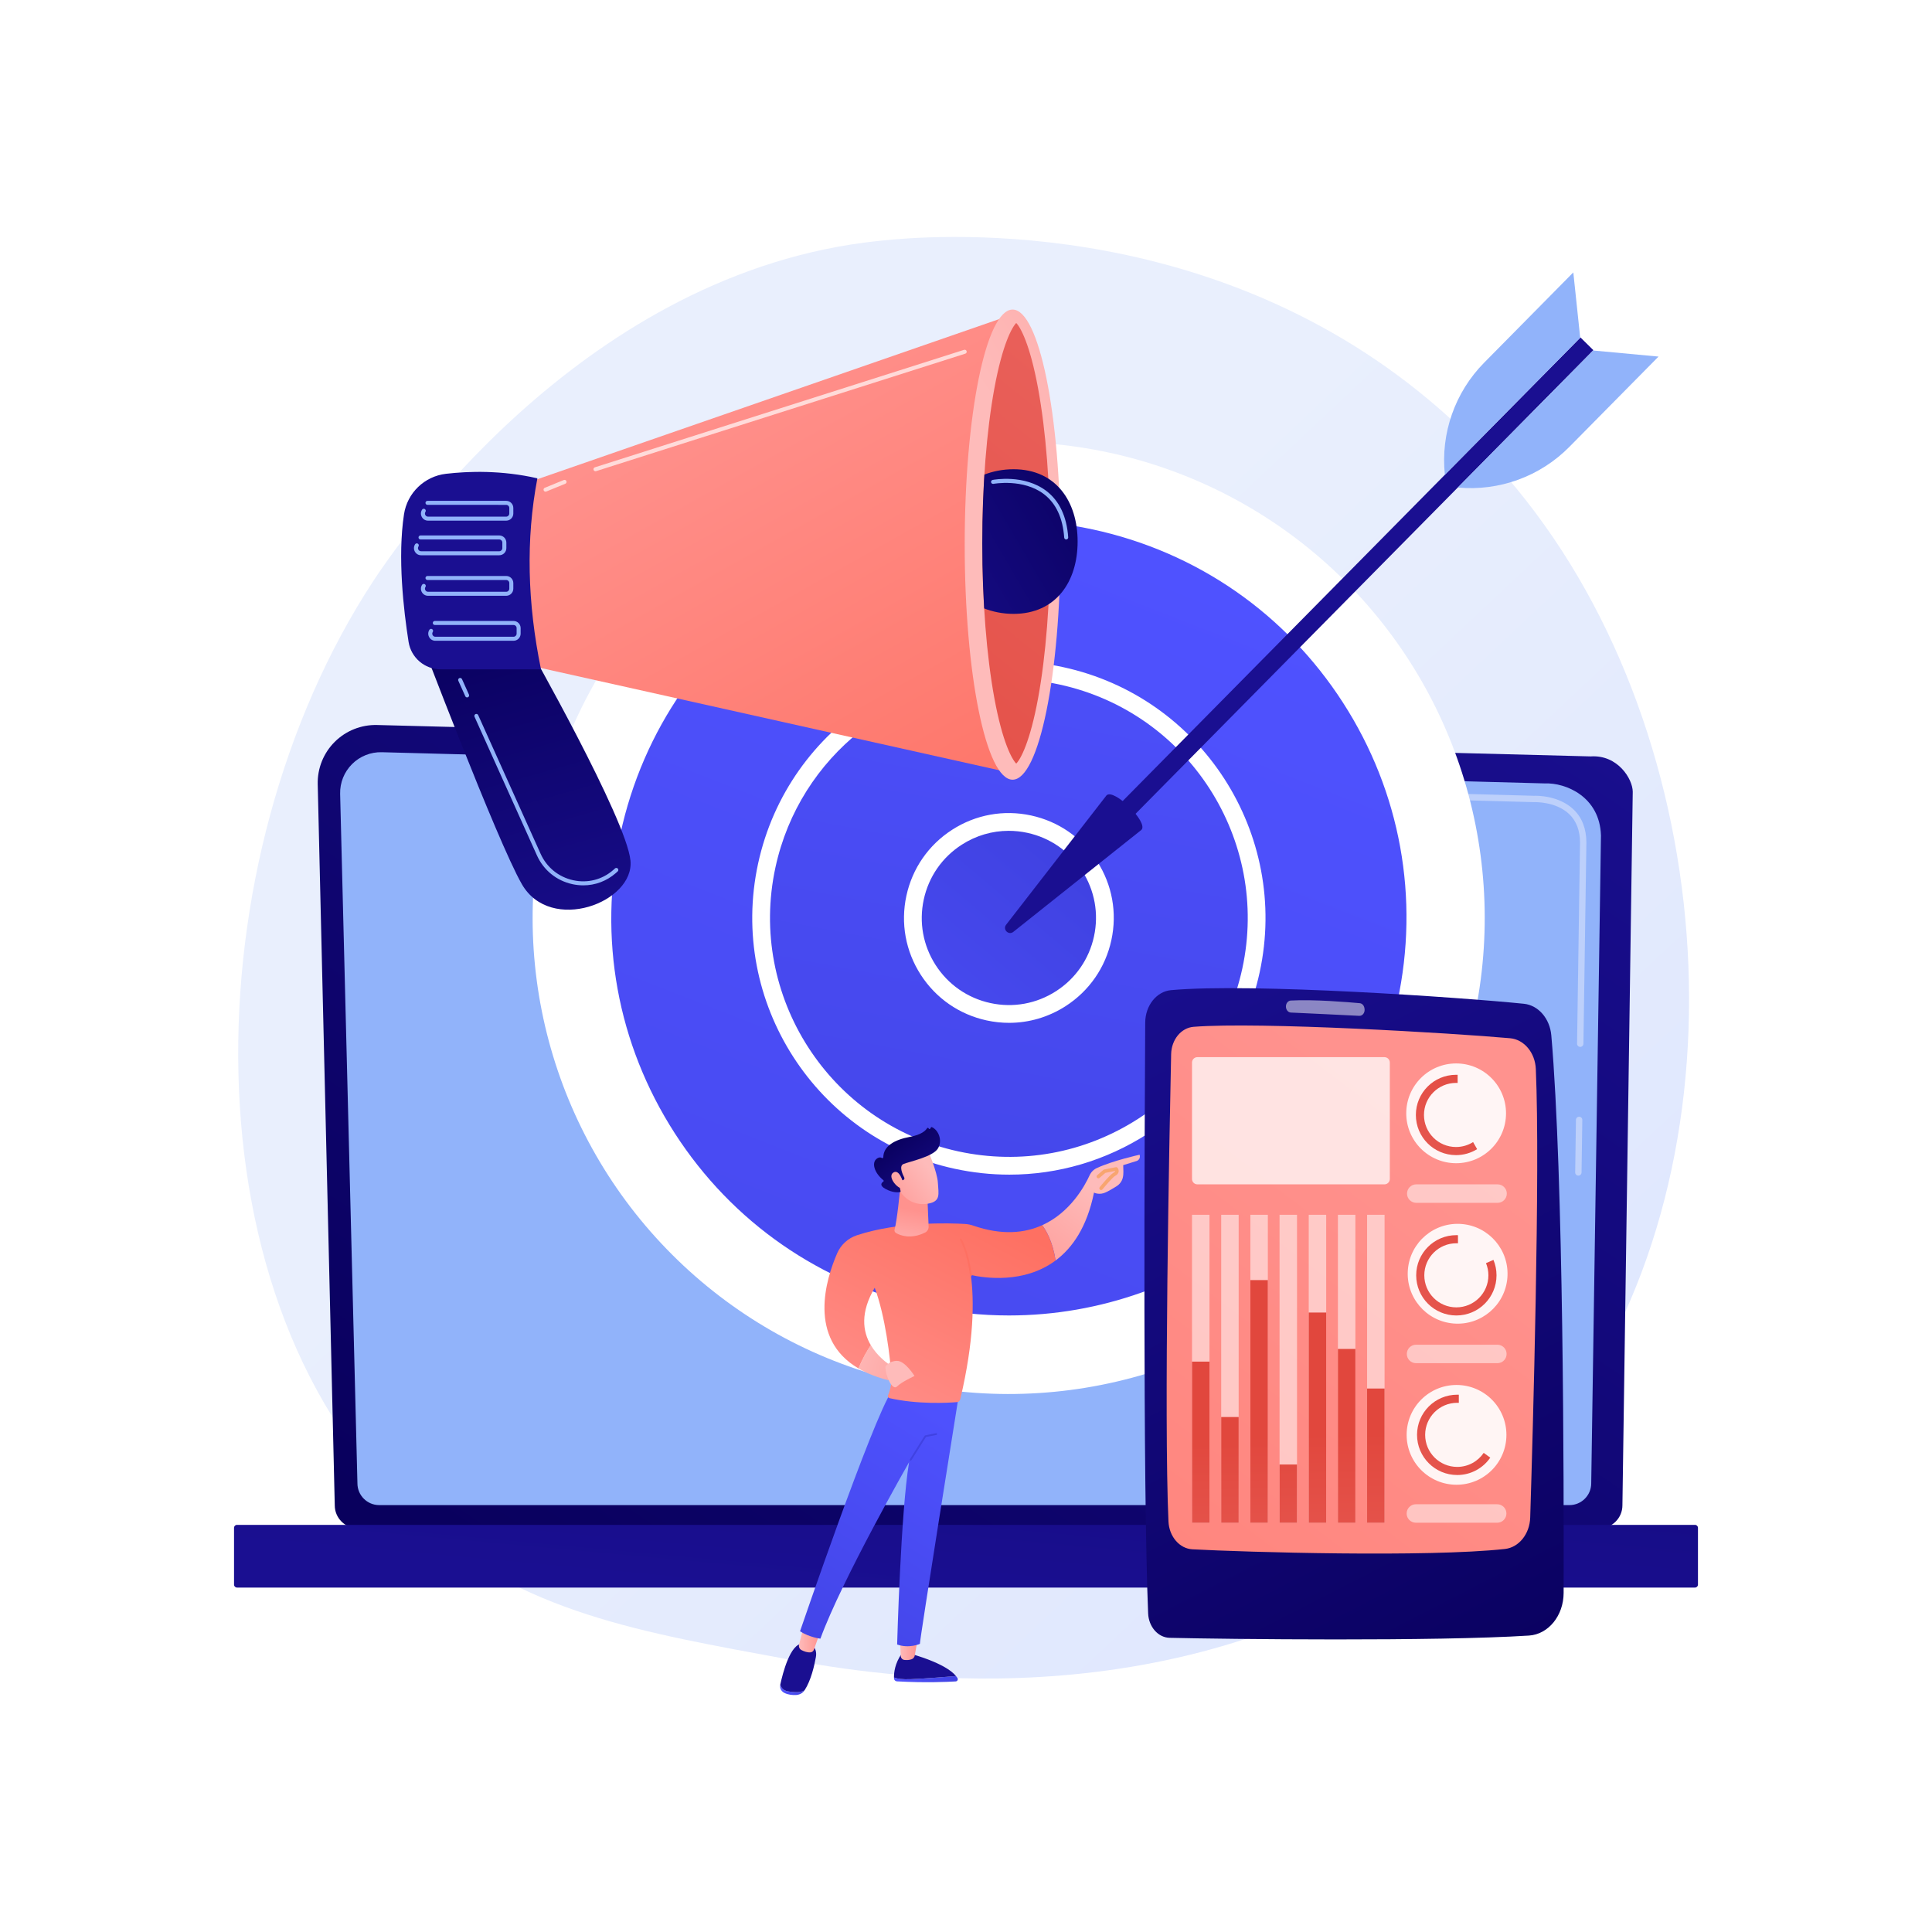 <?xml version="1.0" encoding="utf-8"?>
<!-- Generator: Adobe Illustrator 27.5.0, SVG Export Plug-In . SVG Version: 6.00 Build 0)  -->
<svg version="1.1" xmlns="http://www.w3.org/2000/svg" xmlns:xlink="http://www.w3.org/1999/xlink" x="0px" y="0px"
	 viewBox="0 0 3710 3710" style="enable-background:new 0 0 3710 3710;" xml:space="preserve">
<g id="Background">
	<g>
		<g>
			<rect style="fill:#FFFFFF;" width="3710" height="3710"/>
		</g>
	</g>
</g>
<g id="Illustration">
	<g>
		<linearGradient id="SVGID_1_" gradientUnits="userSpaceOnUse" x1="3498.106" y1="3674.788" x2="1533.655" y2="1583.598">
			<stop  offset="0" style="stop-color:#DAE3FE"/>
			<stop  offset="1" style="stop-color:#E9EFFD"/>
		</linearGradient>
		<path style="fill:url(#SVGID_1_);" d="M2908.281,2835.811c-72.52,74.751-137.407,118.692-187.088,151.864
			c-484.524,323.521-1038.388,230.275-1209.629,198.403c-276.276-51.421-509.491-87.696-709.865-268.725
			c-455.309-411.354-433.164-1269.469-85.252-1801.034c41.252-63.028,388.637-577.961,943.7-650.519
			c13.576-1.775,23.705-2.785,32.578-3.725c85.867-9.091,617.967-57.074,1051.841,306.426
			c62.107,52.033,162.055,145.888,254.74,289.032C3338.203,1580.931,3339.276,2391.558,2908.281,2835.811z"/>
		<g>
			
				<linearGradient id="SVGID_00000139255082912237324340000015934430067914308481_" gradientUnits="userSpaceOnUse" x1="1180.78" y1="3206.749" x2="2695.041" y2="942.174">
				<stop  offset="0" style="stop-color:#09005D"/>
				<stop  offset="1" style="stop-color:#1A0F91"/>
			</linearGradient>
			<path style="fill:url(#SVGID_00000139255082912237324340000015934430067914308481_);" d="M642.849,2890.78
				c0,24.229,19.843,44.052,44.095,44.052h2384.455c24.252,0,44.095-19.823,44.095-44.052l19.841-1370.281
				c0-24.228-28.545-71.529-80.86-67.975l-2330.352-60.297c-30.429-0.787-59.851,10.925-81.399,32.403
				c-21.548,21.478-33.339,50.844-32.619,81.245L642.849,2890.78z"/>
			<path style="fill:#91B3FA;" d="M686.381,2848.517c0,22.943,18.772,41.716,41.716,41.716h2285.798
				c22.944,0,41.716-18.773,41.716-41.716l18.723-1243.953c-2.205-74.858-67.834-101.763-107.618-100.174l-2233.431-59.919
				c-21.378-0.573-42.047,7.663-57.188,22.765c-15.141,15.102-23.469,35.771-22.932,57.15L686.381,2848.517z"/>
			<g>
				<path style="fill:#BDD0FB;" d="M3030.912,2257.552c-0.031,0-0.061,0-0.092,0c-3.377-0.049-6.075-2.825-6.023-6.206l1.48-100.882
					c0.049-3.344,2.777-6.023,6.108-6.023c0.031,0,0.061,0,0.092,0c3.378,0.049,6.075,2.825,6.023,6.206l-1.48,100.882
					C3036.972,2254.874,3034.244,2257.552,3030.912,2257.552z"/>
				<path style="fill:#BDD0FB;" d="M3034.543,2010.338c-0.031,0-0.061,0-0.061,0c-3.408-0.049-6.105-2.831-6.053-6.206
					l5.672-386.382c-0.107-22.951-7.073-41.276-20.708-54.341c-25.452-24.385-65.862-23.14-67.564-23.06l-713.854-19.143
					c-3.375-0.085-6.038-2.899-5.947-6.273c0.088-3.375,2.682-6.249,6.276-5.944l713.429,19.143
					c4.439-0.262,47.463-1.007,76.116,26.447c16.119,15.445,24.354,36.723,24.476,63.231l-5.675,386.504
					C3040.603,2007.659,3037.875,2010.338,3034.543,2010.338z"/>
			</g>
			
				<linearGradient id="SVGID_00000105410896562936379550000015760788777013920166_" gradientUnits="userSpaceOnUse" x1="1996.348" y1="1452.844" x2="1845.329" y2="3093.45">
				<stop  offset="0" style="stop-color:#09005D"/>
				<stop  offset="1" style="stop-color:#1A0F91"/>
			</linearGradient>
			<path style="fill:url(#SVGID_00000105410896562936379550000015760788777013920166_);" d="M455.065,3048.582h2799.87
				c3.11,0,5.654-2.544,5.654-5.654v-109.09c0-3.109-2.544-5.654-5.654-5.654H455.065c-3.109,0-5.654,2.544-5.654,5.654v109.09
				C449.411,3046.038,451.955,3048.582,455.065,3048.582z"/>
		</g>
		<g>
			<g>
				
					<ellipse transform="matrix(0.707 -0.707 0.707 0.707 -679.001 1886.197)" style="fill:#FFFFFF;" cx="1937.341" cy="1762.725" rx="914.284" ry="914.285"/>
				<g>
					
						<linearGradient id="SVGID_00000000928005840592048700000017348626926942104220_" gradientUnits="userSpaceOnUse" x1="2211.76" y1="1059.33" x2="1024.909" y2="4101.486">
						<stop  offset="0" style="stop-color:#4F52FF"/>
						<stop  offset="1" style="stop-color:#4042E2"/>
					</linearGradient>
					
						<circle style="fill:url(#SVGID_00000000928005840592048700000017348626926942104220_);" cx="1937.341" cy="1762.726" r="780.307"/>
					<path style="fill:#FFFFFF;" d="M1938.931,2560.359c-56.653,0-113.698-6.065-170.388-18.345
						c-208.156-45.089-386.295-168.536-501.602-347.607c-115.304-179.071-153.978-392.323-108.889-600.48
						s168.536-386.295,347.607-501.602c179.067-115.307,392.316-153.985,600.48-108.889
						c208.156,45.089,386.295,168.536,501.602,347.607c115.304,179.071,153.975,392.323,108.889,600.48l-16.666-3.61l16.666,3.61
						c-45.089,208.156-168.536,386.295-347.607,501.602C2238.721,2517.028,2090.298,2560.359,1938.931,2560.359z M1935.82,999.21
						c-144.906,0-286.958,41.469-411.697,121.792c-171.411,110.375-289.582,280.893-332.739,480.146
						c-43.161,199.251-6.141,403.384,104.233,574.794c110.375,171.411,280.893,289.582,480.147,332.74
						c54.201,11.74,108.39,17.382,161.728,17.385c351.427,0.03,668.453-244.646,745.805-601.765
						c43.161-199.251,6.142-403.384-104.233-574.794s-280.893-289.582-480.146-332.739
						C2044.666,1005.018,1990.038,999.21,1935.82,999.21z"/>
				</g>
				<g>
					
						<linearGradient id="SVGID_00000080905762527243714210000017326022802477186183_" gradientUnits="userSpaceOnUse" x1="2119.21" y1="796.94" x2="1723.592" y2="2897.805">
						<stop  offset="0" style="stop-color:#4F52FF"/>
						<stop  offset="1" style="stop-color:#4042E2"/>
					</linearGradient>
					
						<circle style="fill:url(#SVGID_00000080905762527243714210000017326022802477186183_);" cx="1937.341" cy="1762.725" r="475.712"/>
					<path style="fill:#FFFFFF;" d="M1938.321,2255.659c-35.011,0-70.261-3.75-105.296-11.337
						c-265.552-57.522-434.801-320.36-377.282-585.912c57.522-265.552,320.34-434.814,585.915-377.282
						c265.552,57.522,434.801,320.363,377.279,585.915l0,0c-27.864,128.636-104.153,238.724-214.818,309.985
						C2123.594,2228.878,2031.867,2255.659,1938.321,2255.659z M1937.256,1304.012c-211.184,0-401.695,147.018-448.18,361.619
						c-53.539,247.171,103.997,491.82,351.171,545.359c119.73,25.932,242.408,3.69,345.409-62.638
						c103.004-66.325,174.015-168.793,199.95-288.53l0,0c53.539-247.174-103.993-491.82-351.167-545.362
						C2001.868,1307.406,1969.306,1304.012,1937.256,1304.012z"/>
				</g>
				<g>
					
						<linearGradient id="SVGID_00000179633295523922703880000015706119377500901535_" gradientUnits="userSpaceOnUse" x1="1511.579" y1="2266.235" x2="2034.437" y2="1647.899">
						<stop  offset="0" style="stop-color:#4F52FF"/>
						<stop  offset="1" style="stop-color:#4042E2"/>
					</linearGradient>
					
						<circle style="fill:url(#SVGID_00000179633295523922703880000015706119377500901535_);" cx="1937.341" cy="1762.725" r="184.305"/>
					<path style="fill:#FFFFFF;" d="M1937.742,1964.152c-14.305,0-28.713-1.532-43.027-4.633
						c-52.566-11.387-97.552-42.561-126.671-87.78c-29.119-45.222-38.884-99.074-27.497-151.64
						c11.387-52.566,42.561-97.552,87.78-126.671c45.219-29.122,99.071-38.891,151.64-27.497
						c52.566,11.387,97.552,42.561,126.671,87.78c29.119,45.222,38.884,99.074,27.497,151.64
						c-11.387,52.566-42.561,97.552-87.78,126.671C2013.449,1953.212,1975.967,1964.152,1937.742,1964.152z M1937.006,1595.416
						c-31.754,0-62.881,9.086-90.215,26.688c-37.562,24.187-63.454,61.552-72.913,105.216c-9.459,43.66-1.346,88.393,22.841,125.955
						s61.552,63.454,105.216,72.913c43.66,9.462,88.393,1.349,125.955-22.841c37.562-24.187,63.454-61.552,72.912-105.216l0,0
						c9.459-43.66,1.346-88.393-22.841-125.955s-61.552-63.454-105.216-72.913
						C1960.859,1596.689,1948.886,1595.416,1937.006,1595.416z"/>
				</g>
			</g>
			<g>
				
					<linearGradient id="SVGID_00000024000187749873103580000012934734375772919949_" gradientUnits="userSpaceOnUse" x1="5180.582" y1="-4148.801" x2="4982.776" y2="-3804.344" gradientTransform="matrix(0.976 -0.218 0.218 0.976 414.819 -66.693)">
					<stop  offset="0" style="stop-color:#09005D"/>
					<stop  offset="1" style="stop-color:#1A0F91"/>
				</linearGradient>
				<polygon style="fill:url(#SVGID_00000024000187749873103580000012934734375772919949_);" points="3034.989,648.02 
					3059.783,672.506 2132.53,1611.405 2107.735,1586.919 				"/>
				
					<linearGradient id="SVGID_00000058570522932706825530000002352094118756418733_" gradientUnits="userSpaceOnUse" x1="4891.546" y1="-4314.805" x2="4693.739" y2="-3970.348" gradientTransform="matrix(0.976 -0.218 0.218 0.976 414.819 -66.693)">
					<stop  offset="0" style="stop-color:#09005D"/>
					<stop  offset="1" style="stop-color:#1A0F91"/>
				</linearGradient>
				<path style="fill:url(#SVGID_00000058570522932706825530000002352094118756418733_);" d="M2124.816,1527.355
					c14.048-14.225,81.107,52.003,67.059,66.227l-245.964,195.862c-9.087,7.236-20.994-4.523-13.871-13.7L2124.816,1527.355z"/>
				<path style="fill:#91B3FA;" d="M3059.254,673.042l125.606,11.693l-171.25,173.401c-56.109,56.813-134.742,85.464-214.248,78.062
					l0,0L3059.254,673.042z"/>
				<path style="fill:#91B3FA;" d="M3034.459,648.556l-13.26-125.45l-171.25,173.401c-56.109,56.813-83.775,135.798-75.382,215.205
					l0,0L3034.459,648.556z"/>
			</g>
		</g>
		<g>
			<g>
				
					<linearGradient id="SVGID_00000082367613213056886970000005319562269583617686_" gradientUnits="userSpaceOnUse" x1="935.945" y1="1179.718" x2="1137.164" y2="1892.512">
					<stop  offset="0" style="stop-color:#09005D"/>
					<stop  offset="1" style="stop-color:#1A0F91"/>
				</linearGradient>
				<path style="fill:url(#SVGID_00000082367613213056886970000005319562269583617686_);" d="M803.946,1218.057
					c0,0,150.617,397.225,198.202,479.859c55.237,95.922,216.558,34.798,208.531-45.478s-196.507-412.084-196.507-412.084
					L803.946,1218.057z"/>
				
					<linearGradient id="SVGID_00000151523897176901585030000015675881365563440770_" gradientUnits="userSpaceOnUse" x1="1327.114" y1="695.562" x2="1926.176" y2="1762.507">
					<stop  offset="0" style="stop-color:#FF928E"/>
					<stop  offset="1" style="stop-color:#FE7062"/>
				</linearGradient>
				<polygon style="fill:url(#SVGID_00000151523897176901585030000015675881365563440770_);" points="1007.456,928.699 
					1943.594,604.125 1933.763,1482.473 981.873,1270.083 				"/>
				
					<linearGradient id="SVGID_00000139294195788304779410000003100975225316618398_" gradientUnits="userSpaceOnUse" x1="2041.148" y1="982.757" x2="2689.14" y2="559.857">
					<stop  offset="0" style="stop-color:#FEBBBA"/>
					<stop  offset="1" style="stop-color:#FF928E"/>
				</linearGradient>
				
					<ellipse style="fill:url(#SVGID_00000139294195788304779410000003100975225316618398_);" cx="1944.476" cy="1045.848" rx="91.972" ry="451.389"/>
				
					<linearGradient id="SVGID_00000149369115377539030330000017535632657650101679_" gradientUnits="userSpaceOnUse" x1="1355.834" y1="1787.072" x2="2175.028" y2="764.118">
					<stop  offset="0" style="stop-color:#E1473D"/>
					<stop  offset="1" style="stop-color:#E9605A"/>
				</linearGradient>
				<path style="fill:url(#SVGID_00000149369115377539030330000017535632657650101679_);" d="M1951.457,1466.368
					c-8.312-8.455-26.422-41.068-41.946-125.404c-15.005-81.502-23.267-187.215-23.267-297.665
					c0-110.451,8.262-216.163,23.267-297.665c15.525-84.337,33.634-116.95,41.946-125.405c8.313,8.455,26.422,41.069,41.946,125.405
					c15.005,81.502,23.268,187.214,23.268,297.665c0,110.45-8.263,216.163-23.268,297.665
					C1977.879,1425.3,1959.769,1457.913,1951.457,1466.368z"/>
				<g>
					<defs>
						<path id="SVGID_00000011009726668942579380000002816667845629120898_" d="M1951.457,1466.368
							c-8.312-8.455-26.422-41.068-41.946-125.404c-15.005-81.502-23.267-187.215-23.267-297.665
							c0-110.451,8.262-216.163,23.267-297.665c15.525-84.337,33.634-116.95,41.946-125.405
							c8.313,8.455,26.422,41.069,41.946,125.405c15.005,81.502,133.405,187.214,133.405,297.665
							c0,110.45-118.4,216.163-133.405,297.665C1977.879,1425.3,1959.769,1457.913,1951.457,1466.368z"/>
					</defs>
					<clipPath id="SVGID_00000035533051795706745220000015012594458456410807_">
						<use xlink:href="#SVGID_00000011009726668942579380000002816667845629120898_"  style="overflow:visible;"/>
					</clipPath>
					
						<linearGradient id="SVGID_00000085931510437846394520000003231848381254343850_" gradientUnits="userSpaceOnUse" x1="2162.328" y1="911.922" x2="1675.513" y2="1196.221">
						<stop  offset="0" style="stop-color:#09005D"/>
						<stop  offset="1" style="stop-color:#1A0F91"/>
					</linearGradient>
					
						<path style="clip-path:url(#SVGID_00000035533051795706745220000015012594458456410807_);fill:url(#SVGID_00000085931510437846394520000003231848381254343850_);" d="
						M2069.34,1039.938c0,76.696-41.316,138.871-123.09,138.871c-81.774,0-148.065-62.175-148.065-138.871
						c0-76.696,66.291-138.87,148.065-138.87C2028.024,901.067,2069.34,963.242,2069.34,1039.938z"/>
				</g>
				
					<linearGradient id="SVGID_00000069355499277933904420000013794755569760121488_" gradientUnits="userSpaceOnUse" x1="1187.201" y1="261.978" x2="1071.244" y2="623.49">
					<stop  offset="0" style="stop-color:#09005D"/>
					<stop  offset="1" style="stop-color:#1A0F91"/>
				</linearGradient>
				<path style="fill:url(#SVGID_00000069355499277933904420000013794755569760121488_);" d="M856.472,909.818
					c44.038-5.114,107.186-6.955,175.464,8.682c-22.495,117.508-19.1,239.986,6.916,366.808l-192.579,0
					c-30.704,0-56.885-22.302-61.673-52.63c-9.598-60.791-21.331-162.966-8.82-245.028
					C782.059,946.467,815.09,914.623,856.472,909.818z"/>
				<path style="fill:#91B3FA;" d="M972.048,999.815H822.006c-5.093,0-9.586-2.67-12.02-7.144
					c-2.433-4.474-2.234-9.698,0.533-13.973c1.158-1.788,3.547-2.291,5.335-1.143c1.789,1.158,2.301,3.547,1.143,5.338
					c-1.206,1.864-1.292,4.14-0.232,6.091c1.061,1.949,3.022,3.115,5.242,3.115h150.042c3.29,0,5.967-2.675,5.967-5.966v-10.678
					c0-3.291-2.676-5.966-5.967-5.966H820.893c-2.131,0-3.858-1.728-3.858-3.858c0-2.13,1.727-3.858,3.858-3.858h151.155
					c7.545,0,13.683,6.139,13.683,13.682v10.678C985.731,993.676,979.593,999.815,972.048,999.815z"/>
				<path style="fill:#91B3FA;" d="M958.669,1066.265H808.627c-5.093,0-9.587-2.67-12.021-7.143
					c-2.433-4.474-2.234-9.698,0.533-13.973c1.158-1.786,3.548-2.291,5.335-1.143c1.788,1.158,2.301,3.547,1.143,5.338
					c-1.206,1.864-1.292,4.14-0.232,6.091c1.061,1.949,3.022,3.115,5.242,3.115h150.042c3.29,0,5.967-2.675,5.967-5.965v-10.675
					c0-3.291-2.677-5.968-5.967-5.968H807.514c-2.131,0-3.858-1.728-3.858-3.858c0-2.13,1.727-3.858,3.858-3.858h151.155
					c7.545,0,13.683,6.139,13.683,13.684v10.675C972.352,1060.126,966.214,1066.265,958.669,1066.265z"/>
				<path style="opacity:0.68;fill:#FFFFFF;" d="M1143.483,904.925c-1.635,0-3.152-1.047-3.675-2.688
					c-0.647-2.032,0.476-4.2,2.505-4.848l709.02-225.623c2.029-0.645,4.2,0.477,4.846,2.507c0.647,2.032-0.476,4.2-2.505,4.848
					l-709.02,225.623C1144.266,904.867,1143.871,904.925,1143.483,904.925z"/>
				<path style="opacity:0.68;fill:#FFFFFF;" d="M1047.604,944.12c-1.521,0-2.961-0.904-3.573-2.399
					c-0.806-1.972,0.139-4.225,2.112-5.031l36.491-14.915c1.97-0.811,4.225,0.141,5.031,2.112s-0.139,4.225-2.112,5.031
					l-36.491,14.915C1048.585,944.029,1048.09,944.12,1047.604,944.12z"/>
				<path style="fill:#91B3FA;" d="M972.048,1144.089H822.006c-5.093,0-9.585-2.67-12.019-7.144
					c-2.434-4.474-2.236-9.698,0.531-13.973c1.158-1.791,3.547-2.296,5.335-1.145c1.789,1.158,2.301,3.547,1.143,5.335
					c-1.207,1.866-1.294,4.145-0.231,6.096c1.061,1.949,3.02,3.115,5.241,3.115h150.042c3.29,0,5.967-2.678,5.967-5.968v-10.675
					c0-3.291-2.676-5.966-5.967-5.966H820.893c-2.131,0-3.858-1.728-3.858-3.858c0-2.13,1.727-3.858,3.858-3.858h151.155
					c7.545,0,13.683,6.139,13.683,13.682v10.675C985.731,1137.95,979.593,1144.089,972.048,1144.089z"/>
				<path style="fill:#91B3FA;" d="M986.096,1230.471H836.055c-5.093,0-9.585-2.67-12.019-7.144
					c-2.434-4.473-2.235-9.698,0.531-13.973c1.159-1.791,3.548-2.296,5.335-1.145c1.788,1.158,2.301,3.547,1.143,5.335
					c-1.207,1.866-1.294,4.145-0.231,6.096c1.061,1.949,3.021,3.115,5.241,3.115h150.042c3.291,0,5.967-2.675,5.967-5.966v-10.678
					c0-3.291-2.677-5.966-5.967-5.966H834.942c-2.131,0-3.858-1.728-3.858-3.858c0-2.13,1.727-3.858,3.858-3.858h151.155
					c7.546,0,13.684,6.139,13.684,13.682v10.678C999.78,1224.332,993.642,1230.471,986.096,1230.471z"/>
				<path style="fill:#91B3FA;" d="M1120.103,1700.13c-6.914,0-13.902-0.746-20.873-2.266
					c-30.505-6.646-55.339-26.761-68.135-55.187L911.22,1376.361c-0.875-1.942-0.009-4.225,1.934-5.102
					c1.943-0.876,4.227-0.005,5.102,1.937l119.875,266.315c11.782,26.171,34.651,44.693,62.742,50.812
					c27.609,6.021,55.545-1.125,76.652-19.597c1.132-0.99,2.268-2.007,3.41-3.049c1.573-1.437,4.013-1.329,5.451,0.246
					c1.437,1.572,1.327,4.014-0.246,5.451c-1.184,1.083-2.361,2.135-3.534,3.16
					C1164.973,1691.961,1142.961,1700.13,1120.103,1700.13z"/>
				<path style="fill:#91B3FA;" d="M897.016,1339.259c-1.472,0-2.877-0.847-3.52-2.273l-13.373-29.71
					c-0.876-1.942-0.009-4.225,1.934-5.102c1.942-0.874,4.228-0.005,5.102,1.934l13.373,29.708c0.876,1.944,0.009,4.227-1.934,5.104
					C898.083,1339.151,897.544,1339.259,897.016,1339.259z"/>
				<path style="fill:#91B3FA;" d="M2047.42,1035.94c-2.007,0-3.7-1.552-3.844-3.584c-2.666-37.58-15.692-65.597-38.714-83.272
					c-39.813-30.567-96.621-20.062-97.192-19.949c-2.104,0.399-4.114-0.965-4.518-3.057c-0.404-2.092,0.966-4.117,3.058-4.519
					c2.462-0.475,60.814-11.25,103.351,21.403c24.848,19.077,38.882,48.971,41.71,88.846c0.151,2.125-1.449,3.971-3.576,4.122
					C2047.604,1035.937,2047.512,1035.94,2047.42,1035.94z"/>
			</g>
		</g>
		<g>
			<g>
				
					<linearGradient id="SVGID_00000158744998318105057770000018045220017713932161_" gradientUnits="userSpaceOnUse" x1="2972.697" y1="3329.877" x2="2206.831" y2="1780.741" gradientTransform="matrix(1 -0.015 0.015 1 -44.334 10.135)">
					<stop  offset="0" style="stop-color:#09005D"/>
					<stop  offset="1" style="stop-color:#1A0F91"/>
				</linearGradient>
				<path style="fill:url(#SVGID_00000158744998318105057770000018045220017713932161_);" d="M2199.145,1963.698
					c-1.236,200.055-4.627,890.106,5.604,1134.467c1.084,25.888,19.142,46.409,41.292,46.924
					c109.554,2.548,511.097,7.148,690.055-4.329c37.275-2.392,66.406-38.184,66.525-81.861
					c0.572-209.973-0.08-800.511-23.654-1070.687c-2.826-32.372-24.955-57.852-52.665-60.673
					c-119.449-12.165-523.073-40.226-677.62-26.158C2220.812,1903.918,2199.348,1930.984,2199.145,1963.698z"/>
				
					<linearGradient id="SVGID_00000065787660467160960140000008429162630367520406_" gradientUnits="userSpaceOnUse" x1="2811.05" y1="2230.633" x2="1152.99" y2="4351.701" gradientTransform="matrix(1 -0.015 0.015 1 -44.334 10.135)">
					<stop  offset="0" style="stop-color:#FF928E"/>
					<stop  offset="1" style="stop-color:#FE7062"/>
				</linearGradient>
				<path style="fill:url(#SVGID_00000065787660467160960140000008429162630367520406_);" d="M2248.92,2024.324
					c-3.47,161.51-13.999,698.804-5.12,897.293c1.298,29.011,21.205,52.187,46.014,53.511
					c102.144,5.455,450.51,15.633,599.966-0.635c26.912-2.929,47.677-28.743,48.657-60.348
					c5.114-164.798,19.385-665.161,10.782-861.428c-1.372-31.31-22.497-56.58-49.222-58.982
					c-110.566-9.938-480.911-31.975-607.972-21.947C2268.174,1973.669,2249.522,1996.362,2248.92,2024.324z"/>
				<path style="opacity:0.5;fill:#FFFFFF;" d="M2469.34,1933.022L2469.34,1933.022c0.092,6.137,4.256,11.137,9.5,11.379
					c25.885,1.197,98.802,4.585,131.394,6.308c6.426,0.339,11.363-6.488,10.034-13.855l-0.227-1.257
					c-0.905-5.029-4.536-8.768-8.913-9.17c-22.043-2.03-88.547-7.574-132.517-5.077
					C2473.327,1921.65,2469.247,1926.835,2469.34,1933.022z"/>
			</g>
			<g>
				<g>
					<g style="opacity:0.53;">
						<rect x="2289.02" y="2332.741" style="fill:#FFFFFF;" width="33.535" height="591.503"/>
						<rect x="2345.054" y="2332.741" style="fill:#FFFFFF;" width="33.535" height="591.503"/>
						<rect x="2401.088" y="2332.741" style="fill:#FFFFFF;" width="33.535" height="591.503"/>
						<rect x="2457.123" y="2332.741" style="fill:#FFFFFF;" width="33.535" height="591.503"/>
						<rect x="2513.157" y="2332.741" style="fill:#FFFFFF;" width="33.535" height="591.503"/>
						<rect x="2569.191" y="2332.741" style="fill:#FFFFFF;" width="33.535" height="591.503"/>
						<rect x="2625.226" y="2332.741" style="fill:#FFFFFF;" width="33.535" height="591.503"/>
					</g>
					
						<linearGradient id="SVGID_00000173140579174045326120000012175420799509962383_" gradientUnits="userSpaceOnUse" x1="2305.681" y1="2758.478" x2="2309.489" y2="3150.671">
						<stop  offset="0" style="stop-color:#E1473D"/>
						<stop  offset="1" style="stop-color:#E9605A"/>
					</linearGradient>
					
						<rect x="2289.02" y="2614.688" style="fill:url(#SVGID_00000173140579174045326120000012175420799509962383_);" width="33.535" height="309.556"/>
					
						<linearGradient id="SVGID_00000124134411116576576070000008652503858492248995_" gradientUnits="userSpaceOnUse" x1="2361.189" y1="2757.499" x2="2364.995" y2="3149.483">
						<stop  offset="0" style="stop-color:#E1473D"/>
						<stop  offset="1" style="stop-color:#E9605A"/>
					</linearGradient>
					
						<rect x="2345.054" y="2721.077" style="fill:url(#SVGID_00000124134411116576576070000008652503858492248995_);" width="33.535" height="203.167"/>
					
						<linearGradient id="SVGID_00000029032523442407455020000012117228237215790777_" gradientUnits="userSpaceOnUse" x1="2418.488" y1="2756.266" x2="2422.297" y2="3148.595">
						<stop  offset="0" style="stop-color:#E1473D"/>
						<stop  offset="1" style="stop-color:#E9605A"/>
					</linearGradient>
					
						<rect x="2401.088" y="2458.143" style="fill:url(#SVGID_00000029032523442407455020000012117228237215790777_);" width="33.535" height="466.101"/>
					
						<linearGradient id="SVGID_00000116931171097709641570000018424519954809801621_" gradientUnits="userSpaceOnUse" x1="2472.796" y1="2755.571" x2="2476.598" y2="3147.059">
						<stop  offset="0" style="stop-color:#E1473D"/>
						<stop  offset="1" style="stop-color:#E9605A"/>
					</linearGradient>
					
						<rect x="2457.123" y="2812.269" style="fill:url(#SVGID_00000116931171097709641570000018424519954809801621_);" width="33.535" height="111.975"/>
					
						<linearGradient id="SVGID_00000064322021908391698770000016945534325865227193_" gradientUnits="userSpaceOnUse" x1="2530.234" y1="2754.138" x2="2534.043" y2="3146.426">
						<stop  offset="0" style="stop-color:#E1473D"/>
						<stop  offset="1" style="stop-color:#E9605A"/>
					</linearGradient>
					
						<rect x="2513.157" y="2520.457" style="fill:url(#SVGID_00000064322021908391698770000016945534325865227193_);" width="33.535" height="403.787"/>
					
						<linearGradient id="SVGID_00000068670107722574116300000010741012594720656825_" gradientUnits="userSpaceOnUse" x1="2585.918" y1="2753.096" x2="2589.727" y2="3145.319">
						<stop  offset="0" style="stop-color:#E1473D"/>
						<stop  offset="1" style="stop-color:#E9605A"/>
					</linearGradient>
					
						<rect x="2569.191" y="2590.37" style="fill:url(#SVGID_00000068670107722574116300000010741012594720656825_);" width="33.535" height="333.874"/>
					
						<linearGradient id="SVGID_00000165196494417620051460000003710214008918459526_" gradientUnits="userSpaceOnUse" x1="2641.574" y1="2752.074" x2="2645.381" y2="3144.189">
						<stop  offset="0" style="stop-color:#E1473D"/>
						<stop  offset="1" style="stop-color:#E9605A"/>
					</linearGradient>
					
						<rect x="2625.226" y="2666.363" style="fill:url(#SVGID_00000165196494417620051460000003710214008918459526_);" width="33.535" height="257.881"/>
				</g>
				<g>
					<g>
						
							<ellipse transform="matrix(0.083 -0.997 0.997 0.083 128.445 5031.2)" style="opacity:0.91;fill:#FFFFFF;" cx="2796.621" cy="2445.843" rx="95.807" ry="95.807"/>
						
							<linearGradient id="SVGID_00000047039645236149646080000010427303102400449452_" gradientUnits="userSpaceOnUse" x1="2927.095" y1="2325.155" x2="2593.065" y2="2642.159">
							<stop  offset="0" style="stop-color:#E1473D"/>
							<stop  offset="1" style="stop-color:#E9605A"/>
						</linearGradient>
						<path style="fill:url(#SVGID_00000047039645236149646080000010427303102400449452_);" d="M2853.549,2425.594
							c2.965,7.211,4.612,15.104,4.612,23.384c0,33.988-27.552,61.54-61.54,61.54c-33.988,0-61.54-27.552-61.54-61.54
							c0-33.987,27.552-61.54,61.54-61.54c1.041,0,2.076,0.028,3.104,0.078v-15.6c-1.03-0.041-2.064-0.067-3.104-0.067
							c-42.597,0-77.128,34.531-77.128,77.128c0,42.597,34.531,77.128,77.128,77.128c42.597,0,77.128-34.531,77.128-77.128
							c0-10.489-2.097-20.486-5.889-29.602L2853.549,2425.594z"/>
						<path style="opacity:0.5;fill:#FFFFFF;" d="M2875.368,2582.233h-156.126c-9.8,0-17.744,7.945-17.744,17.744
							c0,9.8,7.944,17.743,17.744,17.743h156.126c9.799,0,17.744-7.944,17.744-17.743
							C2893.113,2590.178,2885.167,2582.233,2875.368,2582.233z"/>
					</g>
					<g>
						<circle style="opacity:0.91;fill:#FFFFFF;" cx="2796.21" cy="2137.911" r="95.807"/>
						
							<linearGradient id="SVGID_00000152241944565396385510000004627175647196930986_" gradientUnits="userSpaceOnUse" x1="2904.968" y1="2036.499" x2="2608.448" y2="2317.906">
							<stop  offset="0" style="stop-color:#E1473D"/>
							<stop  offset="1" style="stop-color:#E9605A"/>
						</linearGradient>
						<path style="fill:url(#SVGID_00000152241944565396385510000004627175647196930986_);" d="M2828.778,2193.113
							c-9.494,5.992-20.733,9.473-32.79,9.473c-33.987,0-61.539-27.552-61.539-61.54c0-33.987,27.552-61.54,61.539-61.54
							c1.041,0,2.076,0.028,3.104,0.079v-15.6c-1.03-0.041-2.064-0.067-3.104-0.067c-42.597,0-77.128,34.531-77.128,77.128
							c0,42.597,34.531,77.128,77.128,77.128c14.867,0,28.748-4.21,40.524-11.497L2828.778,2193.113z"/>
						<path style="opacity:0.5;fill:#FFFFFF;" d="M2875.779,2274.302h-156.127c-9.799,0-17.743,7.944-17.743,17.744
							c0,9.8,7.944,17.743,17.743,17.743h156.127c9.8,0,17.744-7.944,17.744-17.743
							C2893.523,2282.246,2885.579,2274.302,2875.779,2274.302z"/>
					</g>
					<g>
						<circle style="opacity:0.91;fill:#FFFFFF;" cx="2796.963" cy="2755.343" r="95.807"/>
						
							<linearGradient id="SVGID_00000094590102648308626450000007679512845030503841_" gradientUnits="userSpaceOnUse" x1="2907.786" y1="2651.384" x2="2611.265" y2="2932.791">
							<stop  offset="0" style="stop-color:#E1473D"/>
							<stop  offset="1" style="stop-color:#E9605A"/>
						</linearGradient>
						<path style="fill:url(#SVGID_00000094590102648308626450000007679512845030503841_);" d="M2849.14,2789.943
							c-11.076,16.26-29.736,26.94-50.893,26.94c-33.988,0-61.54-27.552-61.54-61.54c0-33.987,27.552-61.54,61.54-61.54
							c1.041,0,2.076,0.028,3.104,0.078v-15.6c-1.03-0.041-2.064-0.067-3.104-0.067c-42.597,0-77.128,34.532-77.128,77.128
							s34.532,77.128,77.128,77.128c26.351,0,49.612-13.219,63.525-33.383L2849.14,2789.943z"/>
						<path style="opacity:0.5;fill:#FFFFFF;" d="M2718.9,2924.085h156.127c9.799,0,17.743-7.944,17.743-17.744
							c0-9.8-7.944-17.744-17.743-17.744H2718.9c-9.8,0-17.744,7.945-17.744,17.744
							C2701.156,2916.141,2709.101,2924.085,2718.9,2924.085z"/>
					</g>
				</g>
				<path style="opacity:0.75;fill:#FFFFFF;" d="M2658.513,2274.302h-359.138c-5.719,0-10.355-4.636-10.355-10.355v-223.56
					c0-5.719,4.636-10.355,10.355-10.355h359.138c5.719,0,10.355,4.636,10.355,10.355v223.56
					C2668.868,2269.665,2664.232,2274.302,2658.513,2274.302z"/>
			</g>
		</g>
		<g>
			
				<linearGradient id="SVGID_00000034805902300207433400000015607642297660615071_" gradientUnits="userSpaceOnUse" x1="1618.352" y1="2598.421" x2="1854.812" y2="2659.81">
				<stop  offset="0" style="stop-color:#FEBBBA"/>
				<stop  offset="1" style="stop-color:#FF928E"/>
			</linearGradient>
			<path style="fill:url(#SVGID_00000034805902300207433400000015607642297660615071_);" d="M1733.24,2656.151l78.85,0.975
				l-27.596-25.976c-6.859-6.456-17.329-7.502-25.247-2.367c-4.636,3.007-9.663,7.089-14.019,12.493
				c0,0-49.186-17.975-73.031-58.193c-7.426,11.031-16.11,26.047-23.634,44.727
				C1669.939,2640.359,1697.647,2650.226,1733.24,2656.151z"/>
			
				<linearGradient id="SVGID_00000170250787686109240910000016505180803955012254_" gradientUnits="userSpaceOnUse" x1="1716.704" y1="3224.392" x2="1839.241" y2="3224.392">
				<stop  offset="0" style="stop-color:#4F52FF"/>
				<stop  offset="1" style="stop-color:#4042E2"/>
			</linearGradient>
			<path style="fill:url(#SVGID_00000170250787686109240910000016505180803955012254_);" d="M1835.78,3218.465
				c-20.992,1.815-57.424,4.762-86.146,6.027c-17.265,0.76-27.205-0.931-32.93-3.222c0.01,0.645,0.028,1.255,0.054,1.822
				c0.136,3.022,2.592,5.44,5.644,5.61c54.271,3.03,97.433,1.048,112.799,0.114c3.177-0.194,5.071-3.646,3.446-6.355
				C1837.834,3221.104,1836.849,3219.777,1835.78,3218.465z"/>
			
				<linearGradient id="SVGID_00000033358842631861021590000000643542328299161995_" gradientUnits="userSpaceOnUse" x1="1838.833" y1="3019.391" x2="1810.936" y2="3106.019">
				<stop  offset="0" style="stop-color:#09005D"/>
				<stop  offset="1" style="stop-color:#1A0F91"/>
			</linearGradient>
			<path style="fill:url(#SVGID_00000033358842631861021590000000643542328299161995_);" d="M1749.634,3224.492
				c28.722-1.264,65.154-4.212,86.146-6.027c-20.638-25.321-86.146-42.387-86.146-42.387h-18.502
				c-12.725,18.343-14.568,35.806-14.428,45.191C1722.429,3223.561,1732.369,3225.251,1749.634,3224.492z"/>
			
				<linearGradient id="SVGID_00000161601860865569333390000013982090969216987820_" gradientUnits="userSpaceOnUse" x1="1728.017" y1="3166.848" x2="1762.534" y2="3166.848">
				<stop  offset="0" style="stop-color:#FEBBBA"/>
				<stop  offset="1" style="stop-color:#FF928E"/>
			</linearGradient>
			<path style="fill:url(#SVGID_00000161601860865569333390000013982090969216987820_);" d="M1728.017,3145.873l1.731,34.261
				c0.188,3.71,2.965,6.828,6.68,7.359c3.697,0.529,8.648,0.596,13.898-1.152c3.23-1.075,5.628-3.797,6.223-7.116l5.983-33.352
				H1728.017z"/>
			<g>
				
					<linearGradient id="SVGID_00000157288223078051913290000007687111078838567598_" gradientUnits="userSpaceOnUse" x1="1497.994" y1="3245.023" x2="1544.952" y2="3245.023">
					<stop  offset="0" style="stop-color:#4F52FF"/>
					<stop  offset="1" style="stop-color:#4042E2"/>
				</linearGradient>
				<path style="fill:url(#SVGID_00000157288223078051913290000007687111078838567598_);" d="M1513.285,3247.916
					c-9.103-1.478-13.222-6.984-14.949-12.87c-0.011,0.053-0.023,0.106-0.034,0.159c-1.339,6.209,1.766,12.644,7.973,15.704
					c7.503,3.699,15.706,4.329,22.074,4.023c6.833-0.327,13.104-3.619,16.552-8.888l0.052-0.079
					C1538.094,3249.916,1528.467,3250.382,1513.285,3247.916z"/>
				
					<linearGradient id="SVGID_00000095319237116336921900000001729503270917272989_" gradientUnits="userSpaceOnUse" x1="1616.924" y1="2947.928" x2="1589.027" y2="3034.557">
					<stop  offset="0" style="stop-color:#09005D"/>
					<stop  offset="1" style="stop-color:#1A0F91"/>
				</linearGradient>
				<path style="fill:url(#SVGID_00000095319237116336921900000001729503270917272989_);" d="M1556.206,3156.429h-15.257
					c-23.241-0.553-37.835,56.517-42.612,78.617c1.727,5.886,5.846,11.392,14.949,12.87c15.182,2.465,24.808,2,31.667-1.951
					c12.556-19.236,18.78-47.41,21.773-63.852C1570.128,3163.414,1556.206,3156.429,1556.206,3156.429z"/>
			</g>
			
				<linearGradient id="SVGID_00000066495862533895736510000000971160754773851027_" gradientUnits="userSpaceOnUse" x1="1534.162" y1="3148.849" x2="1575.412" y2="3148.849">
				<stop  offset="0" style="stop-color:#FEBBBA"/>
				<stop  offset="1" style="stop-color:#FF928E"/>
			</linearGradient>
			<path style="fill:url(#SVGID_00000066495862533895736510000000971160754773851027_);" d="M1542.909,3124.629l-8.472,33.697
				c-1.039,4.131,0.938,8.405,4.759,10.365c4.74,2.433,11.412,4.988,17.545,4.248c2.884-0.348,5.28-2.379,6.233-5.095l12.438-35.453
				L1542.909,3124.629z"/>
			
				<linearGradient id="SVGID_00000075878915139688555720000003379891278327029650_" gradientUnits="userSpaceOnUse" x1="1867.815" y1="2703.711" x2="1515.634" y2="3280.616">
				<stop  offset="0" style="stop-color:#4F52FF"/>
				<stop  offset="1" style="stop-color:#4042E2"/>
			</linearGradient>
			<path style="fill:url(#SVGID_00000075878915139688555720000003379891278327029650_);" d="M1840.949,2680.813
				c0,0-75.714,473.274-74.466,475.875c0,0-20.911,9.504-43.708,1.211c0,0,6.847-252.999,22.89-350.005
				c0,0-129.218,226.131-170.252,338.808c0,0-21.402-2.552-39.118-14.211c0,0,139.131-407.025,176.249-461.239L1840.949,2680.813z"
				/>
			
				<linearGradient id="SVGID_00000171688985840946880540000007701184381032666287_" gradientUnits="userSpaceOnUse" x1="1775.386" y1="2534.747" x2="1774.249" y2="2664.345">
				<stop  offset="0" style="stop-color:#4F52FF"/>
				<stop  offset="1" style="stop-color:#4042E2"/>
			</linearGradient>
			<path style="fill:url(#SVGID_00000171688985840946880540000007701184381032666287_);" d="M1748.689,2804.902
				c-0.31,0-0.623-0.083-0.906-0.26c-0.796-0.5-1.039-1.552-0.54-2.351l28.293-45.196c0.25-0.396,0.65-0.673,1.109-0.766
				l20.823-4.19c0.899-0.19,1.822,0.413,2.008,1.336s-0.413,1.822-1.336,2.008l-20.103,4.043l-27.904,44.576
				C1749.812,2804.619,1749.256,2804.902,1748.689,2804.902z"/>
			
				<linearGradient id="SVGID_00000137128724740235223070000010533128981343193267_" gradientUnits="userSpaceOnUse" x1="2101.536" y1="2279.963" x2="1938.163" y2="2492.507">
				<stop  offset="0" style="stop-color:#FEBBBA"/>
				<stop  offset="1" style="stop-color:#FF928E"/>
			</linearGradient>
			<path style="fill:url(#SVGID_00000137128724740235223070000010533128981343193267_);" d="M2188.394,2217.375
				c0,0-51.09,11.268-82.165,25.615c-6.171,2.849-11.094,7.832-13.898,13.973c-9.294,20.358-37.099,71.408-91.023,95.771
				c7.765,10.308,20.269,31.747,25.716,67.783c32.387-24.105,60.348-64.363,73.771-130.385c0,0,10.222,5.557,22.974-0.636
				c6.737-3.272,14.516-7.913,20.355-11.563c5.818-3.637,10.152-9.29,11.834-15.893c2.223-8.719,0.914-16.385,0.914-24.61
				l26.261-8.136C2183.135,2229.293,2191.029,2226.314,2188.394,2217.375z"/>
			
				<linearGradient id="SVGID_00000076572476101270577280000000859259480562094987_" gradientUnits="userSpaceOnUse" x1="1635.846" y1="2757.733" x2="1868.896" y2="2315.508">
				<stop  offset="0" style="stop-color:#FF928E"/>
				<stop  offset="1" style="stop-color:#FE7062"/>
			</linearGradient>
			<path style="fill:url(#SVGID_00000076572476101270577280000000859259480562094987_);" d="M2027.025,2420.518
				c-5.447-36.036-17.951-57.475-25.716-67.783c-33.499,15.135-77.074,19.973-132.563,0.745c-5.115-1.772-10.45-2.81-15.86-3.127
				c-29.539-1.732-126.882-4.892-207.429,21.719c-16.952,5.601-30.682,18.132-37.758,34.37
				c-21.789,50.003-57.066,163.878,40.865,221.368c7.524-18.68,16.208-33.695,23.634-44.727
				c-15.771-26.601-20.442-62.934,7.544-110.248c20.407,55.103,29.98,135.504,31.981,171.086
				c0.659,11.715-1.397,23.407-5.993,34.224l-0.501,1.18c-0.984,2.314,0.37,4.974,2.845,5.53
				c55.131,12.384,112.472,9.02,129.603,7.604c3.058-0.253,5.599-2.441,6.3-5.397c26.809-112.961,26.87-190.016,20.306-238.726
				C1889.361,2453.943,1966.047,2465.902,2027.025,2420.518z"/>
			
				<linearGradient id="SVGID_00000149357989335777686290000004921525716625829300_" gradientUnits="userSpaceOnUse" x1="1989.936" y1="2279.102" x2="1910.357" y2="2358.68">
				<stop  offset="0" style="stop-color:#FF928E"/>
				<stop  offset="1" style="stop-color:#FE7062"/>
			</linearGradient>
			<path style="fill:url(#SVGID_00000149357989335777686290000004921525716625829300_);" d="M1864.393,2450.844
				c-0.843,0-1.572-0.623-1.689-1.482c-6.331-47.827-19.191-68.53-19.321-68.733c-0.506-0.793-0.27-1.848,0.526-2.351
				c0.789-0.503,1.849-0.273,2.351,0.526c0.546,0.856,13.396,21.545,19.827,70.112c0.123,0.933-0.533,1.789-1.469,1.915
				C1864.543,2450.84,1864.47,2450.844,1864.393,2450.844z"/>
			
				<linearGradient id="SVGID_00000101101229859922917280000012442041003124338861_" gradientUnits="userSpaceOnUse" x1="1737.382" y1="2417.334" x2="1755.255" y2="2323.499">
				<stop  offset="0" style="stop-color:#FEBBBA"/>
				<stop  offset="1" style="stop-color:#FF928E"/>
			</linearGradient>
			<path style="fill:url(#SVGID_00000101101229859922917280000012442041003124338861_);" d="M1728.337,2284.548
				c0,0-5.577,58.97-10.488,76.414c-0.745,2.646,0.405,5.437,2.809,6.811c8.334,4.762,28.324,12.529,55.667-0.871
				c4.43-2.171,7.093-6.789,6.886-11.675l-2.409-56.984L1728.337,2284.548z"/>
			<g>
				
					<linearGradient id="SVGID_00000145018830806483048300000004893502705947496854_" gradientUnits="userSpaceOnUse" x1="1785.744" y1="2245.177" x2="1683.766" y2="2323.206">
					<stop  offset="0" style="stop-color:#FEBBBA"/>
					<stop  offset="1" style="stop-color:#FF928E"/>
				</linearGradient>
				<path style="fill:url(#SVGID_00000145018830806483048300000004893502705947496854_);" d="M1782.005,2209.107
					c0,0,17.838,40.979,19.036,62.487c1.198,21.508,5.833,35.464-19.036,39.795c-24.869,4.331-45.82-8.058-57.169-29.482
					c0,0-17.783-33.013-13.794-46.533C1715.031,2221.854,1782.005,2209.107,1782.005,2209.107z"/>
				
					<linearGradient id="SVGID_00000183929090372949112490000014931879187081781937_" gradientUnits="userSpaceOnUse" x1="1713.956" y1="2183.395" x2="1808.933" y2="2305.677">
					<stop  offset="0" style="stop-color:#09005D"/>
					<stop  offset="1" style="stop-color:#1A0F91"/>
				</linearGradient>
				<path style="fill:url(#SVGID_00000183929090372949112490000014931879187081781937_);" d="M1733.334,2266.502l1.416-0.624
					c1.802-0.794,2.573-2.94,1.668-4.689c-3.507-6.776-10.344-22.303-1.512-25.925c11.382-4.668,56.468-13.862,66.195-29.86
					c9.349-15.375,1.065-35.222-11.384-40.868c-0.833-0.377-1.815-0.077-2.243,0.731l-1.037,1.963
					c-0.71,1.344-2.695,1.14-3.118-0.32l0,0c-0.406-1.401-2.27-1.674-3.043-0.436c-2.99,4.787-11.062,12.546-32.65,16.53
					c-30.68,5.662-50.965,18.078-51.469,39.279c-0.032,1.347-1.465,2.095-2.615,1.395c-2.266-1.381-5.891-2.029-10.735,2.045
					c-8.426,7.085-4.978,25.463,13.493,40.581c0.877,0.718,0.87,2.087-0.08,2.706c-3.349,2.18-8.341,7.367,4.594,14.281
					c13.378,7.152,23.369,6.565,27.216,5.93c0.957-0.158,1.574-1.084,1.365-2.032l-4.106-18.634c-0.233-1.054,0.57-2.053,1.65-2.053
					H1733.334z"/>
				
					<linearGradient id="SVGID_00000069385123525089870560000001926046324248340387_" gradientUnits="userSpaceOnUse" x1="1773.096" y1="2228.645" x2="1671.117" y2="2306.674">
					<stop  offset="0" style="stop-color:#FEBBBA"/>
					<stop  offset="1" style="stop-color:#FF928E"/>
				</linearGradient>
				<path style="fill:url(#SVGID_00000069385123525089870560000001926046324248340387_);" d="M1734.106,2270.435
					c0,0-6.805-26.176-18.542-18.837c-11.736,7.339,6.09,29.33,15.526,30.309L1734.106,2270.435z"/>
			</g>
			<path style="fill:#F8A570;" d="M2114.421,2285.219c-0.756,0-1.515-0.25-2.148-0.763c-1.462-1.189-1.682-3.337-0.496-4.799
				c1.948-2.395,19.221-23.514,26.015-27.354c2.914-1.648,3.474-2.857,3.577-3.301c0.037-0.143,0.043-0.3,0.027-0.473l-18.794,3.763
				l-11.181,9.599c-1.422,1.229-3.574,1.069-4.809-0.366c-1.226-1.429-1.063-3.584,0.366-4.809l11.857-10.178
				c0.443-0.38,0.979-0.643,1.552-0.756l22.301-4.466c1.333-0.28,2.725,0.297,3.497,1.439c1.802,2.674,2.418,5.302,1.825,7.813
				c-0.696,2.948-2.941,5.459-6.861,7.674c-4.273,2.411-17.036,17.056-24.077,25.719
				C2116.396,2284.789,2115.414,2285.219,2114.421,2285.219z"/>
			
				<linearGradient id="SVGID_00000031905601886043618390000017066246777197053592_" gradientUnits="userSpaceOnUse" x1="1759.571" y1="2642.965" x2="1922.138" y2="2661.154">
				<stop  offset="0" style="stop-color:#FEBBBA"/>
				<stop  offset="1" style="stop-color:#FF928E"/>
			</linearGradient>
			<path style="fill:url(#SVGID_00000031905601886043618390000017066246777197053592_);" d="M1700.217,2624.398
				c0,0,6.708-11.181,22.362-11.181c15.653,0,33.542,29.07,33.542,29.07s-24.598,11.181-33.542,20.126
				C1713.634,2671.357,1700.217,2642.287,1700.217,2624.398z"/>
		</g>
	</g>
</g>
</svg>
